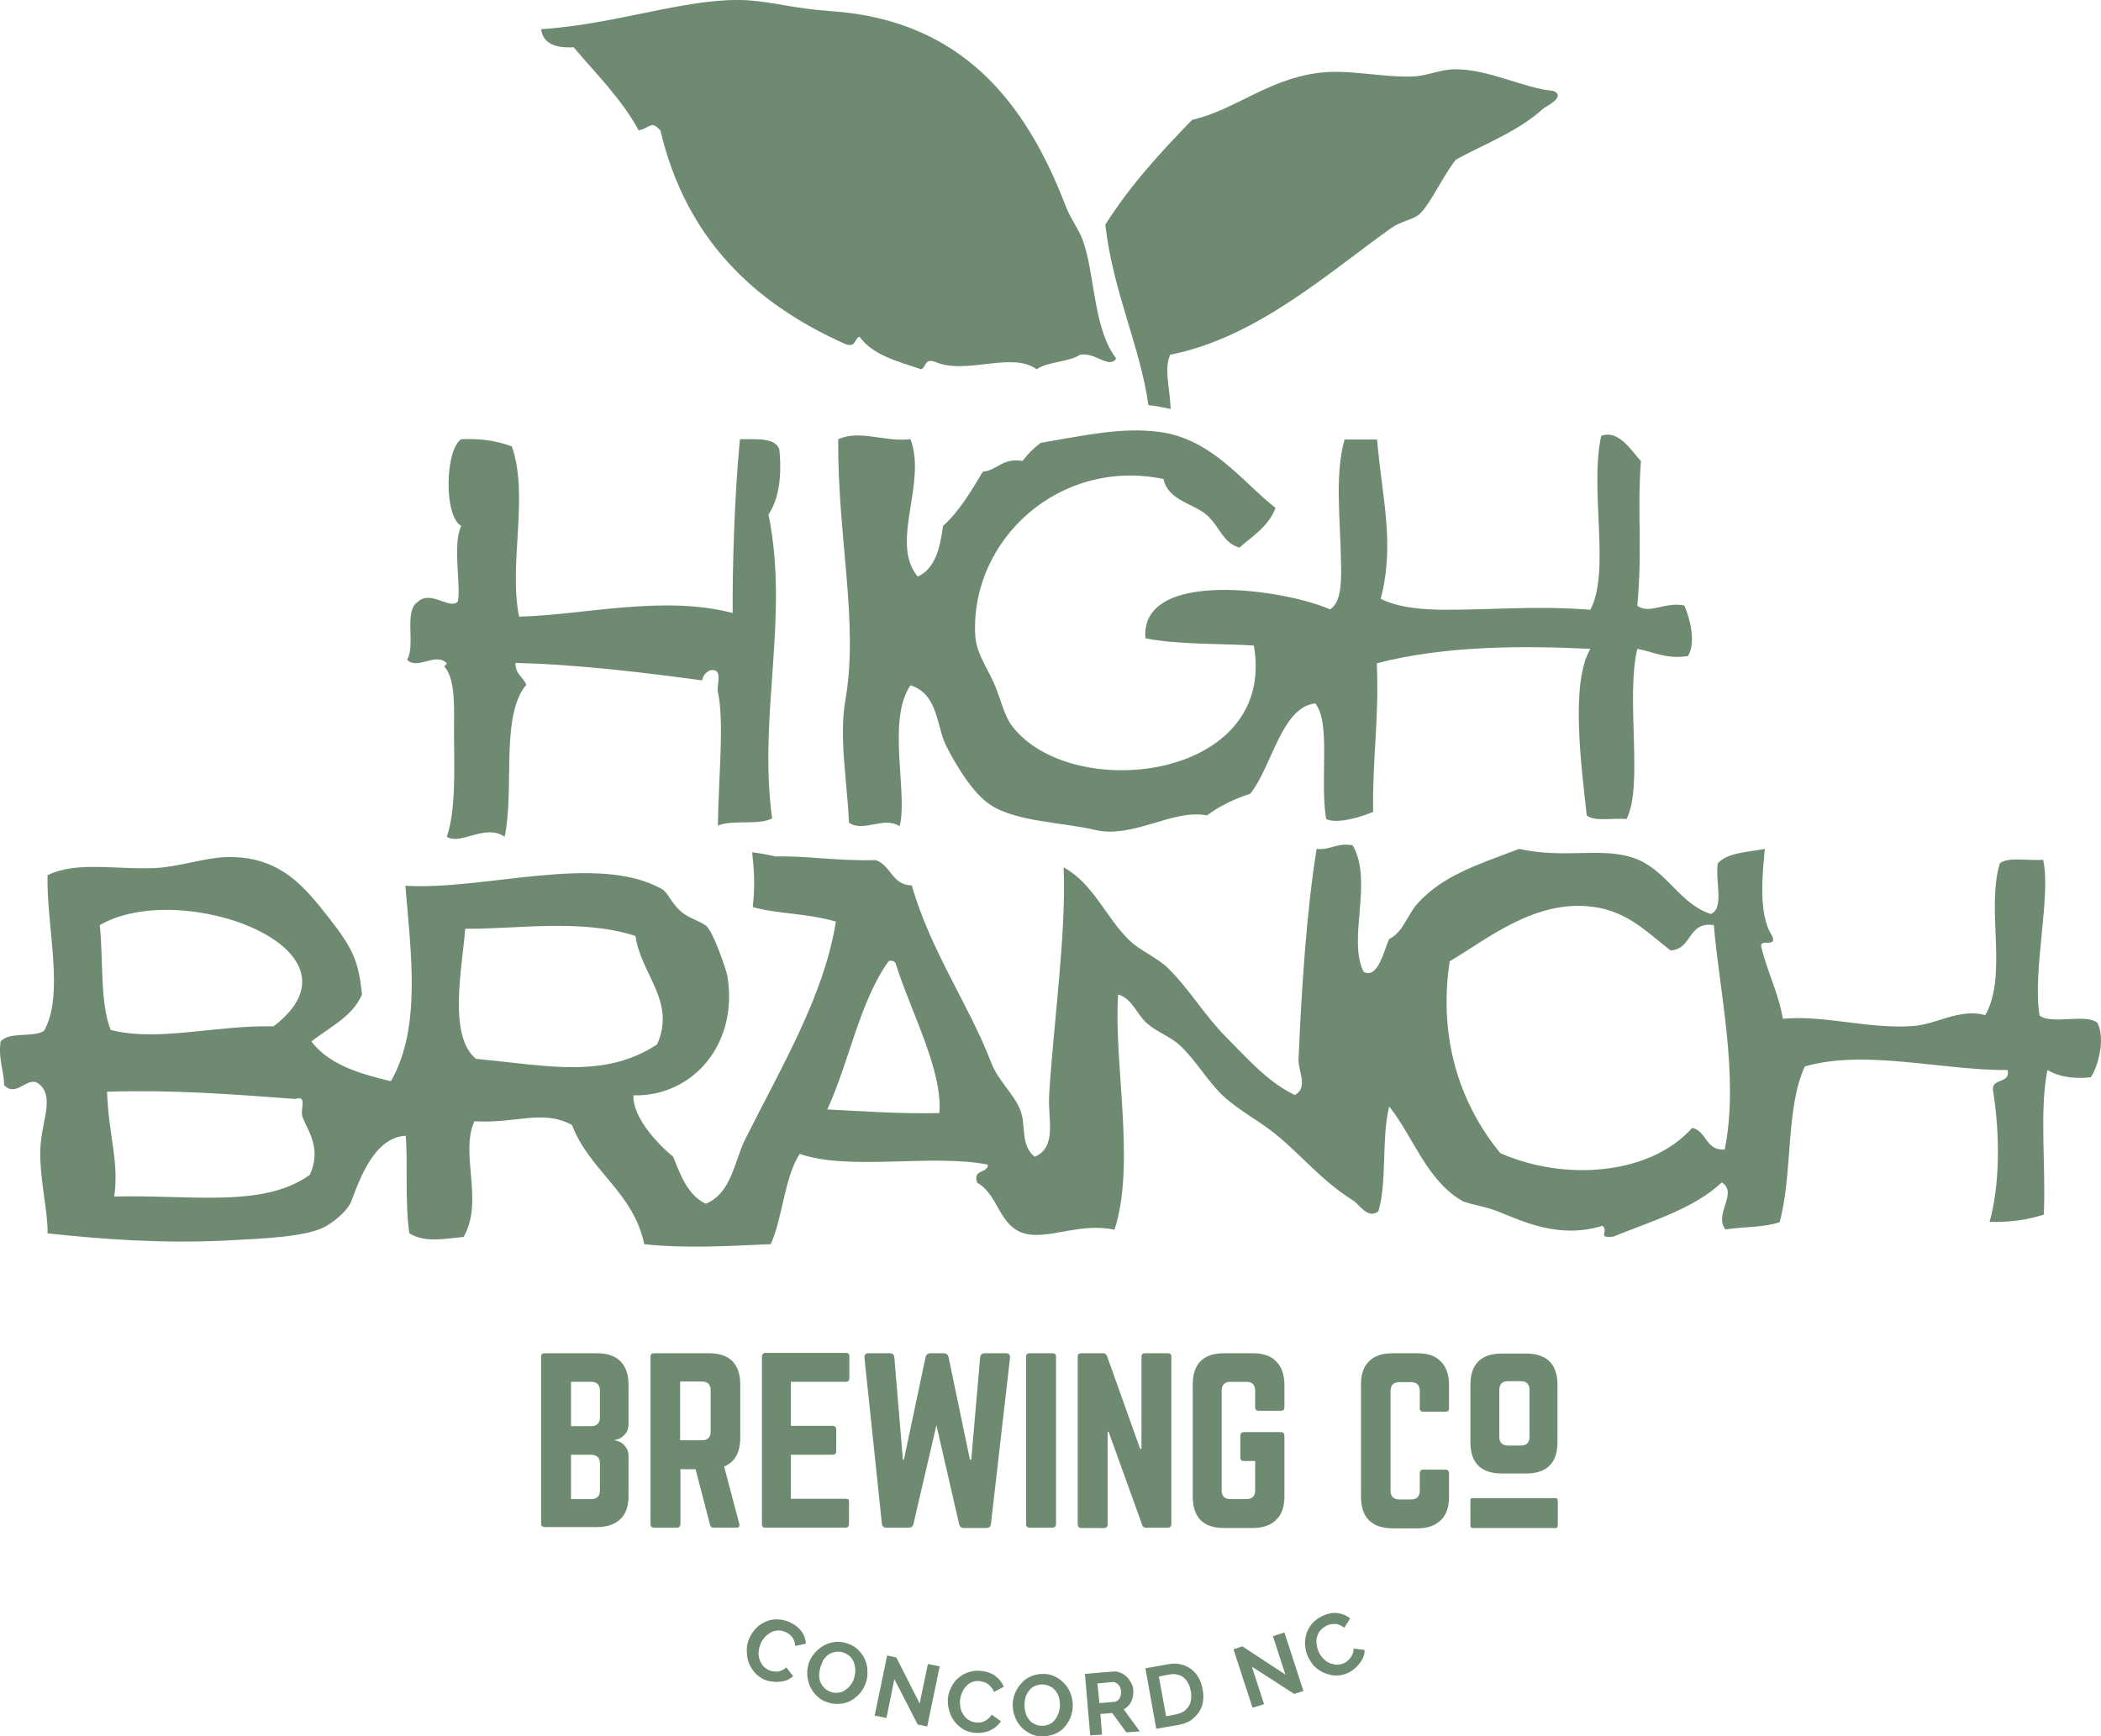 <?xml version="1.0" encoding="utf-8"?>
<!-- Generator: Adobe Illustrator 16.0.3, SVG Export Plug-In . SVG Version: 6.00 Build 0)  -->
<!DOCTYPE svg PUBLIC "-//W3C//DTD SVG 1.1//EN" "http://www.w3.org/Graphics/SVG/1.1/DTD/svg11.dtd">
<svg version="1.1" id="Layer_1" xmlns="http://www.w3.org/2000/svg" xmlns:xlink="http://www.w3.org/1999/xlink" x="0px" y="0px"
	 width="611.405px" height="505.361px" viewBox="0.601 143.328 611.405 505.361"
	 enable-background="new 0.601 143.328 611.405 505.361" xml:space="preserve">
<g>
	<g>
		<g>
			<path fill="#6E8A71" d="M477.073,319.644c1.529-16.926-0.096-27.062,1.053-42.075c-2.965-3.347-6.598-9.274-11.57-7.362
				c-3.441,15.777,2.771,39.492-3.156,50.586c-16.352-1.244-28.975,0.096-43.127,0c-5.547-0.097-12.336-0.479-17.883-3.156
				c4.209-16.065,0.385-29.357-1.051-46.379c-3.156,0-6.311,0-9.467,0c-2.869,10.041-1.244,23.334-1.053,34.713
				c0.096,5.259,0.479,12.431-3.154,14.726c-13.389-5.929-55.367-11.952-53.742,8.415c9.371,1.913,24.002,1.53,31.557,2.104
				c6.885,39.397-53.551,46.092-70.571,23.143c-2.199-2.964-3.347-8.605-5.259-12.623c-2.486-5.259-4.972-8.701-5.259-13.674
				c-1.339-27.637,24.479-51.542,54.792-45.327c1.34,6.312,8.703,7.077,12.623,10.519c3.635,3.156,4.59,8.033,9.469,9.468
				c3.92-3.442,8.51-6.216,10.518-11.571c-8.988-6.885-18.359-20.081-33.66-22.089c-11.283-1.53-22.566,1.147-34.711,3.155
				c-2.008,1.531-3.729,3.252-5.259,5.26c-5.929-0.956-7.172,2.678-11.571,3.156c-3.442,5.736-6.789,11.475-11.57,15.777
				c-0.861,6.504-2.295,12.432-7.363,14.728c-8.224-9.945,2.773-27.062-2.104-39.972c-7.746,0.86-14.535-2.869-21.038,0
				c-0.191,28.4,6.024,53.551,2.104,75.832c-1.913,10.996,0.478,23.523,1.052,35.764c4.112,2.964,10.231-2.008,14.726,1.052
				c2.486-9.657-3.825-30.888,3.156-41.022c8.224,2.582,7.458,12.049,10.519,17.881c2.677,5.164,7.363,13.293,12.623,16.83
				c7.554,5.068,21.419,5.164,30.505,7.363c11.092,2.678,22.758-6.216,32.607-4.207c3.635-2.679,7.842-4.781,12.621-6.312
				c6.408-8.032,9.084-25.245,18.936-26.297c4.59,5.738,1.242,22.472,3.154,33.66c3.156,1.529,10.232-0.574,13.676-2.104
				c-0.287-15.013,1.816-27.636,1.051-43.222c19.604-5.164,42.648-5.164,62.156-4.209c-5.832,9.945-2.678,33.66-1.053,48.482
				c2.295,1.912,7.746,0.67,11.57,1.053c4.973-9.371-0.285-35.287,3.156-49.535c4.781,0.861,8.129,3.061,14.727,2.104
				c2.486-4.017,0.479-11.284-1.053-14.726C485.106,318.4,480.708,322.225,477.073,319.644z"/>
		</g>
		<g>
			<path fill="#6E8A71" d="M215.921,271.162c-1.626,17.117-2.2,37.582-2.104,50.586c-20.272-5.355-43.892,0.668-62.156,1.051
				c-3.155-15.299,2.964-34.998-2.104-49.533c-4.112-1.53-8.798-2.391-14.727-2.104c-4.686,2.963-5.164,22.375,0,25.244
				c-2.677,5.26,0.096,18.36-1.052,22.09c-2.391,2.295-7.937-3.539-11.57,0c-4.208,2.485-0.574,12.812-3.156,16.83
				c3.06,3.154,8.319-2.296,11.57,1.051c-0.191,0.383-0.478,0.67-0.765,0.957c3.634,3.633,2.773,13.77,2.869,20.082
				c0.096,10.613,0.478,21.897-2.104,29.451c4.017,2.582,11.188-3.92,16.83,0c2.964-13.865-1.338-35.094,6.312-44.273
				c-0.957-2.199-3.251-3.155-3.156-6.312c18.073,0.382,37.868,2.869,54.315,5.068c0.287-1.339,0.957-2.392,2.486-2.964
				c3.825-0.479,1.625,4.303,2.104,6.312c1.912,8.894,0.191,24.193,0,38.919c4.207-1.816,11.953,0,15.778-2.104
				c-4.112-30.312,5.068-58.331-1.052-88.453c2.391-3.538,4.112-9.467,3.156-18.934
				C226.249,270.684,220.894,271.162,215.921,271.162z"/>
		</g>
	</g>
	<g>
		<g>
			<path fill="#6E8A71" d="M310.782,203.459c-11.667-30.504-30.41-54.315-68.468-56.897c-10.136-0.669-16.734-2.677-24.193-3.155
				c-17.117-0.957-37.772,6.979-60.052,8.415c0.574,4.303,4.303,5.546,9.467,5.26c6.598,7.841,13.865,14.917,18.934,24.193
				c3.729-0.86,3.442-2.964,6.311,0c7.363,31.27,26.966,50.203,53.742,62.156c3.347,1.243,2.582-1.625,4.207-2.104
				c3.825,5.355,11.093,7.172,17.882,9.467c1.625-0.478,0.86-3.347,4.208-2.104c8.988,3.825,22.185-3.155,29.452,2.104
				c3.347-2.295,9.275-2.008,12.623-4.208c4.494-0.861,8.51,4.303,10.52,1.052c-6.504-8.319-6.217-24.002-9.467-33.66
				C314.989,210.727,312.12,206.997,310.782,203.459z"/>
		</g>
		<g>
			<path fill="#6E8A71" d="M341.094,246.586c25.055-4.973,45.52-23.428,64.262-36.815c2.867-2.104,6.598-2.486,8.414-4.208
				c3.348-3.251,6.98-11.475,10.52-15.778c7.172-4.016,18.072-8.128,25.244-14.726c0.859-0.765,6.98-3.538,3.156-5.26
				c-8.607-0.765-18.455-6.215-28.4-6.311c-4.207-0.096-8.512,2.008-12.623,2.104c-9.467,0.287-18.742-2.2-27.35-1.052
				c-14.916,1.913-24.287,10.806-36.814,13.674c-9.18,9.467-18.074,19.125-25.246,30.504c2.201,19.508,10.232,35.668,12.527,52.499
				c2.199,0.287,4.303,0.67,6.502,1.148C340.903,255.289,339.374,250.985,341.094,246.586z"/>
		</g>
	</g>
	<g>
		<g>
			<path fill="#6E8A71" d="M610.948,440.992c-3.537-2.773-13.291,0.67-16.83-2.105c-2.104-13.004,3.441-34.998,1.053-45.325
				c-4.207,0.382-10.137-0.956-12.623,1.052c-4.016,13.482,2.393,32.32-4.207,44.18c-7.363-2.105-14.152,2.678-21.037,3.156
				c-13.006,0.955-25.629-3.252-37.869-2.105c-1.338-7.744-4.59-13.674-6.311-21.037c-0.383-2.484,4.781,0.574,3.156-3.154
				c-4.305-6.406-2.582-19.508-2.105-25.246c-5.066,0.957-10.9,1.053-13.674,4.209c-0.861,4.779,2.008,13.291-2.104,14.727
				c-8.988-3.061-12.434-12.049-21.037-15.778c-9.562-4.112-20.752-0.097-34.713-3.155c-11.666,4.494-21.803,7.457-29.453,15.777
				c-3.154,3.443-4.016,8.225-8.414,10.52c-1.529,3.729-3.348,11.666-7.363,9.467c-4.781-9.658,2.869-26.104-3.156-36.815
				c-4.686-0.86-6.311,1.435-10.518,1.052c-2.965,18.359-4.398,41.119-5.26,61.105c-0.191,3.537,2.965,8.225-1.053,10.52
				c-7.938-3.73-14.057-10.902-19.984-16.83c-6.217-6.217-10.807-14.059-16.83-19.986c-3.348-3.348-8.225-5.066-11.57-8.414
				c-6.695-6.6-10.328-16.354-18.934-21.038c0.859,18.935-2.965,45.612-4.209,66.364c-0.382,6.98,2.391,15.107-4.208,17.881
				c-4.303-3.537-2.391-9.18-4.208-13.674c-1.817-4.59-6.502-8.605-8.415-13.674c-6.407-16.734-17.595-32.418-23.141-51.639
				c-5.833-0.096-6.024-5.929-10.519-7.363c-12.145,0.287-19.986-1.338-29.261-1.052l0,0l0,0c-0.096,0-0.191-0.096-0.191-0.096l0,0
				c-2.199-0.478-4.303-0.861-6.502-1.147c0.669,5.26,0.86,10.52,0.191,15.971c7.172,2.008,15.491,1.721,24.193,4.207
				c-3.347,21.42-15.778,42.17-26.297,63.207c-3.251,6.408-4.016,15.875-11.571,18.934c-5.164-2.484-7.267-8.127-9.467-13.674
				c-5.068-4.207-11.857-11.762-11.57-17.881c17.308,0.381,30.6-14.918,27.349-34.713c-0.287-1.625-4.208-13.291-6.312-14.727
				c-2.008-1.436-5.164-2.199-7.363-4.207c-2.678-2.391-3.729-5.451-5.259-6.312c-18.647-10.709-51.829,0.383-74.779-1.051
				c1.625,19.889,4.686,41.309-4.208,56.895c-9.372-2.197-18.169-4.973-23.142-11.568c5.26-4.209,11.858-7.076,14.727-13.676
				c-0.957-9.371-2.486-13.195-9.467-22.09c-6.885-8.701-14.153-18.551-30.504-17.881c-6.12,0.287-13.196,2.773-19.986,3.156
				c-11.379,0.574-23.045-2.104-31.556,2.104c-0.382,14.631,5.068,34.809-1.052,45.326c-3.251,2.008-10.423,0.096-12.623,3.156
				c-0.669,5.258,0.956,8.127,1.052,12.621c3.825,3.922,7.076-3.537,10.519,0c4.112,3.922,0.191,10.902,0,18.934
				c-0.191,8.703,2.295,18.17,2.104,24.193c16.447,1.816,33.755,2.965,51.638,2.104c11.188-0.572,24.001-1.051,29.452-4.207
				c3.538-2.104,6.598-5.162,7.363-7.361c2.582-6.885,6.79-18.457,15.778-18.936c0.669,7.459-0.287,19.029,1.052,28.4
				c4.686,2.773,9.658,1.627,15.778,1.053c6.024-10.328-1.147-24.193,3.156-33.66c12.623,0.67,19.699-3.539,28.401,1.053
				c5.164,13.482,17.786,19.41,21.037,34.711c11.762,1.34,25.627,0.479,36.816,0c3.538-8.031,3.92-19.314,8.415-26.297
				c14.248,5.068,38.728-0.096,54.793,3.156c-0.096,2.678-4.494,1.146-3.156,5.26c6.216,3.441,6.312,12.621,13.674,14.727
				c6.981,2.008,15.97-3.252,26.296-1.053c6.217-19.029-0.285-48.576,1.053-68.469c4.209,1.244,5.26,5.643,8.416,8.416
				c2.965,2.582,6.598,3.729,9.467,6.312c4.686,4.303,8.129,10.518,12.623,14.727c4.686,4.398,10.709,7.361,15.777,11.57
				c7.268,6.023,13.006,13.195,22.09,18.934c1.912,1.146,4.207,5.547,7.361,3.154c2.582-8.604,0.861-21.609,3.156-30.504
				c6.789,8.416,10.805,21.324,21.037,27.35c1.529,0.955,6.693,1.627,10.52,3.154c7.268,2.869,17.785,8.129,30.504,4.209
				c2.01,1.816-1.816,3.633,3.156,3.154c11.283-4.59,23.428-8.127,31.557-15.777c4.877,2.965-2.393,9.275,1.051,13.674
				c5.164-0.764,11.381-0.572,15.779-2.104c3.824-13.674,1.721-33.469,7.361-45.326c17.5-5.068,39.686,1.148,59.002,1.053
				c0.859,4.303-5.068,2.008-4.209,6.311c2.105,13.102,1.818,27.828-1.051,37.869c6.215,0.189,11.283-0.67,15.777-2.105
				c0.67-13.77-1.338-30.121,1.053-42.074c3.154,1.816,7.172,2.678,12.621,2.105C611.235,453.615,613.338,445.582,610.948,440.992z
				 M80.229,442.042c-16.83-0.381-33.66,4.592-47.43,1.053c-3.156-8.129-2.104-20.367-3.156-30.504
				C53.167,398.822,109.682,419.476,80.229,442.042z M90.748,485.265c-13.579,9.754-34.329,5.738-56.897,6.312
				c1.435-10.326-1.625-17.498-2.104-30.504c19.603-0.574,35.381,0.67,54.793,2.104c3.729-1.146,1.243,3.061,2.104,5.26
				C89.888,471.878,94.382,477.521,90.748,485.265z M139.134,451.511c-8.319-6.693-3.92-27.158-3.156-37.869
				c14.344,0.191,33.852-3.059,49.534,2.105c1.721,11.379,11.857,19.029,6.311,31.557
				C176.428,457.439,159.694,453.423,139.134,451.511z M273.966,467.289c-12.24,0.287-23.906-0.67-32.608-1.053
				c6.407-13.961,9.371-31.365,17.882-43.223c1.243-0.191,1.913,0.191,2.104,1.053C265.646,437.74,275.018,455.048,273.966,467.289z
				 M502.51,477.902c-5.643,0.383-5.164-5.354-9.467-6.311c-12.145,13.674-36.912,15.684-55.846,7.363
				c-10.615-12.91-18.359-31.844-14.727-55.846c10.709-6.217,24.957-18.359,42.17-15.777c9.658,1.434,15.109,7.172,22.09,12.621
				c6.406-0.287,4.877-8.51,12.621-7.363C500.788,430.951,506.813,456.482,502.51,477.902z"/>
		</g>
	</g>
	<g>
		<path fill="#6E8A71" d="M158.068,586.916v-48.77c0-0.67,0.382-0.955,1.052-0.955h15.204c2.964,0,5.26,0.764,6.79,2.295
			c1.53,1.529,2.391,3.824,2.391,6.789v11.666c0,1.146-0.382,2.199-1.147,2.965c-0.765,0.859-1.721,1.338-2.869,1.529v0.096
			c1.147,0.191,2.104,0.67,2.869,1.529c0.765,0.861,1.147,1.816,1.147,2.965v11.666c0,2.965-0.765,5.26-2.391,6.789
			c-1.625,1.529-3.825,2.297-6.79,2.297H159.12c-0.287,0-0.574-0.098-0.765-0.287C158.164,587.49,158.068,587.298,158.068,586.916z
			 M166.77,558.419h5.833c0.861,0,1.435-0.191,1.913-0.67s0.669-1.051,0.669-1.816v-7.842c0-1.721-0.861-2.582-2.582-2.582h-5.833
			V558.419L166.77,558.419z M166.77,579.646h5.833c1.721,0,2.582-0.859,2.582-2.58v-7.746c0-1.723-0.861-2.582-2.582-2.582h-5.833
			V579.646L166.77,579.646z"/>
		<path fill="#6E8A71" d="M189.911,586.916v-48.77c0-0.67,0.383-0.955,1.052-0.955h15.97c2.964,0,5.259,0.764,6.789,2.295
			c1.53,1.529,2.295,3.824,2.295,6.789v15.49c0,4.305-1.53,7.076-4.686,8.414l4.399,16.641c0.191,0.766-0.096,1.146-0.86,1.146
			h-6.598c-0.574,0-0.957-0.287-1.052-0.861l-4.208-16.158h-4.398v15.969c0,0.287-0.096,0.574-0.287,0.766
			c-0.191,0.189-0.478,0.285-0.765,0.285h-6.598c-0.287,0-0.574-0.096-0.765-0.285C190.007,587.49,189.911,587.298,189.911,586.916z
			 M198.518,562.531h6.311c1.721,0,2.582-0.861,2.582-2.582v-11.953c0-1.721-0.861-2.582-2.582-2.582h-6.311V562.531z"/>
		<path fill="#6E8A71" d="M222.328,586.916v-48.77c0-0.287,0.096-0.572,0.287-0.766c0.191-0.189,0.382-0.287,0.669-0.287h23.428
			c0.669,0,1.052,0.287,1.052,0.957v6.406c0,0.766-0.382,1.053-1.052,1.053h-15.969v12.812h12.145c0.669,0,1.052,0.383,1.052,1.053
			v6.311c0,0.766-0.383,1.053-1.052,1.053h-12.145v12.812h15.969c0.383,0,0.669,0.096,0.765,0.191
			c0.191,0.191,0.191,0.383,0.191,0.766v6.406c0,0.67-0.383,1.053-1.052,1.053h-23.428c-0.287,0-0.479-0.096-0.669-0.287
			C222.424,587.49,222.328,587.298,222.328,586.916z"/>
		<path fill="#6E8A71" d="M252.163,538.529c0-0.096,0-0.096,0-0.191c0-0.764,0.382-1.146,1.243-1.146h6.12
			c0.86,0,1.243,0.383,1.339,1.242l2.486,29.74h0.287l6.311-29.836c0.191-0.766,0.669-1.146,1.435-1.146h3.825
			c0.765,0,1.243,0.383,1.434,1.146l6.216,29.836h0.382l2.582-29.74c0.096-0.766,0.478-1.242,1.339-1.242h6.12
			c0.861,0,1.243,0.383,1.243,1.146c0,0.096,0,0.096,0,0.191l-5.546,48.291c-0.095,0.766-0.478,1.242-1.338,1.242h-6.502
			c-0.765,0-1.243-0.383-1.435-1.146l-6.598-28.783l-6.694,28.783c-0.191,0.766-0.669,1.051-1.434,1.051h-6.407
			c-0.86,0-1.243-0.381-1.338-1.242L252.163,538.529z"/>
		<path fill="#6E8A71" d="M299.21,586.916v-48.77c0-0.67,0.383-0.955,1.052-0.955h6.598c0.67,0,1.053,0.285,1.053,0.955v48.77
			c0,0.287-0.096,0.574-0.287,0.766c-0.191,0.189-0.479,0.285-0.766,0.285h-6.598C299.593,587.966,299.21,587.681,299.21,586.916z"
			/>
		<path fill="#6E8A71" d="M314.223,586.916v-48.77c0-0.67,0.385-0.955,1.053-0.955h6.312c0.572,0,0.955,0.285,1.146,0.764
			l9.658,27.062h0.383v-26.871c0-0.67,0.383-0.955,1.053-0.955h6.598c0.67,0,1.051,0.285,1.051,0.955v48.77
			c0,0.287-0.096,0.574-0.285,0.766c-0.191,0.189-0.479,0.285-0.766,0.285h-6.311c-0.574,0-0.957-0.285-1.148-0.859l-9.754-27.062
			h-0.287v26.967c0,0.67-0.383,1.053-1.051,1.053h-6.6c-0.287,0-0.572-0.098-0.766-0.287
			C314.319,587.49,314.223,587.298,314.223,586.916z"/>
		<path fill="#6E8A71" d="M347.692,578.787v-32.512c0-2.965,0.766-5.26,2.295-6.789c1.529-1.531,3.826-2.295,6.791-2.295h8.414
			c2.965,0,5.26,0.764,6.789,2.391c1.529,1.529,2.391,3.824,2.391,6.789v6.598c0,0.67-0.383,0.957-1.051,0.957h-6.408
			c-0.668,0-1.051-0.287-1.051-0.957v-4.877c0-1.721-0.861-2.582-2.582-2.582h-4.59c-1.723,0-2.582,0.861-2.582,2.582v28.975
			c0,1.723,0.859,2.582,2.582,2.582h4.59c1.721,0,2.582-0.859,2.582-2.582v-8.51h-3.252c-0.67,0-1.053-0.287-1.053-0.957v-6.406
			c0-0.67,0.383-1.053,1.053-1.053h10.711c0.668,0,1.051,0.383,1.051,1.053v17.689c0,2.965-0.766,5.26-2.391,6.789
			c-1.529,1.531-3.824,2.391-6.789,2.391h-8.414c-2.967,0-5.262-0.764-6.791-2.295C348.458,584.238,347.692,581.847,347.692,578.787
			z"/>
		<path fill="#6E8A71" d="M396.653,578.787v-32.512c0-2.965,0.766-5.26,2.391-6.789c1.529-1.531,3.824-2.295,6.885-2.295h7.172
			c2.965,0,5.26,0.764,6.789,2.391c1.529,1.529,2.393,3.824,2.393,6.789v6.885c0,0.67-0.383,0.957-1.053,0.957h-6.406
			c-0.67,0-1.053-0.287-1.053-0.957v-5.068c0-1.721-0.859-2.58-2.582-2.58h-3.348c-1.721,0-2.582,0.859-2.582,2.58v28.975
			c0,1.723,0.861,2.582,2.582,2.582h3.348c1.723,0,2.582-0.859,2.582-2.582v-5.066c0-0.67,0.383-1.053,1.053-1.053h6.406
			c0.285,0,0.572,0.096,0.766,0.287c0.191,0.189,0.287,0.479,0.287,0.766v6.885c0,2.965-0.768,5.26-2.393,6.789
			c-1.529,1.529-3.824,2.391-6.789,2.391h-7.172c-2.965,0-5.26-0.766-6.885-2.295C397.417,584.335,396.653,581.847,396.653,578.787z
			"/>
		<g>
			<path fill="#6E8A71" d="M428.497,563.103v-16.732c0-2.965,0.764-5.26,2.295-6.789c1.529-1.531,3.824-2.295,6.789-2.295h7.172
				c2.963,0,5.26,0.764,6.789,2.295c1.529,1.529,2.295,3.824,2.295,6.789v16.732c0,2.967-0.766,5.262-2.295,6.791
				s-3.826,2.295-6.789,2.295h-7.172c-2.965,0-5.26-0.766-6.789-2.295C429.26,568.365,428.497,566.07,428.497,563.103z
				 M436.911,561.478c0,1.723,0.861,2.582,2.582,2.582h3.633c1.723,0,2.582-0.859,2.582-2.582V547.9
				c0-1.723-0.859-2.582-2.582-2.582h-3.633c-1.721,0-2.582,0.859-2.582,2.582V561.478z"/>
			<path fill="#6E8A71" d="M428.973,579.361h24.48c0.287,0,0.479,0.383,0.479,1.053v6.598c0,0.67-0.191,1.053-0.479,1.053h-24.48
				c-0.189,0-0.285-0.098-0.383-0.287c-0.094-0.191-0.094-0.479-0.094-0.766v-6.693C428.497,579.646,428.59,579.361,428.973,579.361
				z"/>
		</g>
	</g>
	<g>
		<path fill="#6E8A71" d="M218.694,620.097c0.478-1.053,1.052-1.912,1.817-2.771c0.765-0.861,1.721-1.436,2.678-1.914
			c0.956-0.479,2.104-0.766,3.347-0.766c1.243,0,2.486,0.191,3.729,0.766c1.53,0.67,2.677,1.531,3.538,2.678
			c0.86,1.148,1.243,2.391,1.339,3.635l-3.156,0.67c0-0.574-0.096-1.053-0.287-1.529c-0.191-0.48-0.382-0.861-0.669-1.148
			c-0.287-0.383-0.574-0.67-0.956-0.859c-0.382-0.287-0.669-0.479-1.052-0.574c-0.765-0.383-1.53-0.479-2.295-0.383
			s-1.435,0.287-2.008,0.67c-0.574,0.383-1.147,0.766-1.625,1.34c-0.479,0.572-0.861,1.146-1.147,1.814
			c-0.287,0.766-0.479,1.436-0.574,2.199c-0.096,0.766,0,1.531,0.191,2.199c0.191,0.67,0.574,1.34,0.957,1.914
			c0.478,0.572,1.052,0.955,1.721,1.338c0.382,0.191,0.765,0.287,1.243,0.383s0.86,0.096,1.338,0.096
			c0.479,0,0.861-0.191,1.339-0.383c0.478-0.189,0.861-0.479,1.243-0.861l2.008,2.582c-0.574,0.48-1.147,0.861-1.817,1.148
			c-0.67,0.287-1.435,0.383-2.2,0.479s-1.53,0-2.295-0.096s-1.53-0.287-2.104-0.574c-1.147-0.479-2.104-1.242-2.869-2.104
			c-0.765-0.957-1.339-1.912-1.721-3.061c-0.383-1.053-0.479-2.199-0.479-3.441C217.929,622.201,218.216,621.15,218.694,620.097z"/>
		<path fill="#6E8A71" d="M241.549,638.839c-1.243-0.383-2.295-0.955-3.156-1.816c-0.86-0.766-1.53-1.721-2.008-2.771
			c-0.478-1.053-0.765-2.104-0.86-3.348c-0.095-1.244,0.096-2.295,0.382-3.348c0.383-1.146,0.957-2.199,1.721-3.061
			c0.765-0.861,1.626-1.625,2.678-2.199c0.956-0.574,2.104-0.957,3.251-1.053c1.148-0.189,2.391,0,3.539,0.383
			c1.243,0.383,2.295,0.957,3.155,1.818c0.861,0.859,1.53,1.721,2.008,2.771s0.765,2.199,0.765,3.348
			c0.095,1.146-0.096,2.295-0.383,3.348c-0.382,1.146-0.956,2.199-1.625,3.059c-0.765,0.861-1.625,1.627-2.582,2.199
			c-0.956,0.574-2.104,0.957-3.251,1.053C243.939,639.318,242.792,639.222,241.549,638.839z M239.35,628.607
			c-0.191,0.766-0.383,1.529-0.383,2.199c0,0.766,0.096,1.436,0.383,2.105c0.287,0.668,0.669,1.242,1.147,1.721
			s1.147,0.861,1.912,1.146c0.765,0.287,1.53,0.287,2.295,0.191s1.338-0.383,2.008-0.859c0.574-0.385,1.147-0.957,1.53-1.531
			c0.478-0.572,0.765-1.242,0.956-2.008c0.191-0.766,0.382-1.529,0.287-2.295c0-0.766-0.191-1.436-0.383-2.104
			c-0.287-0.67-0.669-1.244-1.147-1.723s-1.147-0.859-1.913-1.146c-0.765-0.287-1.53-0.287-2.295-0.191s-1.434,0.383-2.008,0.766
			c-0.574,0.383-1.052,0.957-1.53,1.529C239.923,627.173,239.541,627.843,239.35,628.607z"/>
		<path fill="#6E8A71" d="M260.865,632.05l-2.295,11.283l-3.442-0.668l3.634-17.5l2.677,0.574l6.79,13.387l2.391-11.475l3.442,0.67
			l-3.633,17.498l-2.773-0.574L260.865,632.05z"/>
		<path fill="#6E8A71" d="M276.452,637.597c0.096-1.053,0.383-2.104,0.957-3.154c0.478-1.055,1.147-1.914,2.008-2.68
			s1.817-1.338,2.965-1.721c1.147-0.383,2.391-0.574,3.825-0.383c1.625,0.189,3.06,0.67,4.112,1.529
			c1.147,0.861,1.913,1.912,2.391,3.061l-2.869,1.529c-0.191-0.572-0.382-0.955-0.765-1.338c-0.287-0.383-0.669-0.67-0.956-0.957
			c-0.382-0.285-0.765-0.479-1.147-0.572c-0.383-0.098-0.861-0.191-1.243-0.287c-0.861-0.096-1.625,0-2.295,0.287
			s-1.243,0.668-1.721,1.242c-0.478,0.479-0.861,1.146-1.147,1.816c-0.287,0.67-0.479,1.338-0.574,2.104
			c-0.096,0.766,0,1.529,0.095,2.295c0.191,0.766,0.479,1.434,0.861,2.008c0.382,0.574,0.86,1.146,1.53,1.531
			c0.574,0.381,1.339,0.668,2.104,0.764c0.382,0,0.86,0,1.243,0c0.478-0.096,0.86-0.191,1.243-0.383
			c0.382-0.191,0.765-0.381,1.147-0.766c0.382-0.285,0.669-0.67,0.956-1.146l2.678,1.912c-0.383,0.67-0.861,1.146-1.435,1.627
			c-0.574,0.479-1.243,0.859-1.913,1.146s-1.434,0.479-2.199,0.572c-0.765,0.096-1.53,0.096-2.199,0
			c-1.243-0.094-2.391-0.477-3.443-1.146c-0.956-0.668-1.816-1.434-2.486-2.391c-0.669-0.957-1.148-2.008-1.435-3.156
			C276.452,639.796,276.356,638.648,276.452,637.597z"/>
		<path fill="#6E8A71" d="M303.801,648.689c-1.339,0-2.486-0.287-3.538-0.861c-1.052-0.572-2.008-1.242-2.678-2.104
			c-0.765-0.859-1.339-1.816-1.721-2.965c-0.382-1.053-0.574-2.199-0.574-3.348s0.287-2.295,0.765-3.441
			c0.478-1.053,1.052-2.008,1.912-2.869c0.765-0.859,1.722-1.529,2.773-1.912c1.052-0.479,2.295-0.67,3.538-0.67
			c1.339,0,2.486,0.287,3.539,0.861s1.912,1.242,2.678,2.104s1.338,1.816,1.721,2.965c0.383,1.053,0.574,2.199,0.574,3.348
			s-0.287,2.295-0.67,3.441c-0.479,1.053-1.051,2.008-1.816,2.869c-0.766,0.859-1.721,1.434-2.771,1.912
			C306.191,648.498,305.044,648.689,303.801,648.689z M298.732,639.509c0,0.766,0.096,1.529,0.287,2.295s0.574,1.338,0.956,1.912
			c0.382,0.574,0.956,1.053,1.625,1.34c0.669,0.381,1.339,0.572,2.2,0.572c0.86,0,1.625-0.191,2.199-0.477
			c0.669-0.287,1.244-0.768,1.626-1.34c0.477-0.574,0.764-1.242,1.051-1.914c0.191-0.668,0.383-1.434,0.383-2.197
			c0-0.766-0.096-1.531-0.285-2.295c-0.191-0.766-0.574-1.34-0.957-1.912c-0.479-0.574-0.957-1.053-1.625-1.34
			c-0.669-0.383-1.339-0.479-2.2-0.574c-0.86,0-1.625,0.191-2.295,0.479c-0.67,0.289-1.243,0.766-1.625,1.34
			c-0.478,0.572-0.765,1.146-1.052,1.912C298.828,638.074,298.732,638.839,298.732,639.509z"/>
		<path fill="#6E8A71" d="M317.858,648.402l-1.531-17.883l7.938-0.67c0.861-0.096,1.625,0,2.295,0.287
			c0.766,0.287,1.34,0.67,1.912,1.244c0.574,0.479,0.957,1.146,1.34,1.816s0.574,1.434,0.574,2.104
			c0.096,1.148-0.096,2.199-0.574,3.252c-0.479,1.051-1.242,1.721-2.199,2.295l4.686,6.406l-3.92,0.287l-4.111-5.643l-3.441,0.287
			l0.477,6.023L317.858,648.402z M320.536,639.031l4.303-0.383c0.287,0,0.574-0.096,0.861-0.287
			c0.285-0.191,0.477-0.383,0.668-0.668c0.191-0.287,0.287-0.574,0.383-0.957s0.096-0.766,0.096-1.146
			c0-0.383-0.096-0.766-0.287-1.148c-0.189-0.383-0.383-0.668-0.572-0.859c-0.287-0.287-0.479-0.383-0.861-0.574
			c-0.287-0.096-0.574-0.189-0.955-0.096l-4.209,0.383L320.536,639.031z"/>
		<path fill="#6E8A71" d="M337.079,646.49l-3.156-17.596l6.406-1.146c1.436-0.287,2.773-0.287,3.922,0s2.199,0.764,3.061,1.434
			c0.859,0.67,1.625,1.531,2.104,2.486c0.574,0.957,0.957,2.105,1.148,3.348c0.285,1.34,0.285,2.582,0.096,3.729
			c-0.191,1.146-0.67,2.199-1.244,3.061c-0.67,0.861-1.434,1.625-2.391,2.295c-0.955,0.574-2.104,1.053-3.441,1.242L337.079,646.49z
			 M347.12,635.494c-0.191-0.861-0.383-1.627-0.768-2.295c-0.381-0.67-0.764-1.244-1.338-1.627
			c-0.572-0.479-1.146-0.766-1.912-0.859c-0.67-0.191-1.436-0.191-2.295,0l-2.965,0.572l2.104,11.57l2.965-0.572
			c0.859-0.191,1.529-0.48,2.199-0.861c0.572-0.383,1.051-0.957,1.434-1.529c0.383-0.574,0.574-1.242,0.67-2.008
			S347.309,636.353,347.12,635.494z"/>
		<path fill="#6E8A71" d="M364.905,628.417l3.539,10.9l-3.348,1.053l-5.547-17.021l2.582-0.859l12.527,8.223l-3.635-11.188
			l3.348-1.053l5.545,17.021l-2.678,0.859L364.905,628.417z"/>
		<path fill="#6E8A71" d="M381.161,625.357c-0.479-0.957-0.668-2.105-0.764-3.252c-0.098-1.146,0.096-2.199,0.381-3.348
			c0.383-1.051,0.957-2.104,1.723-2.965c0.764-0.861,1.816-1.625,3.059-2.199c1.531-0.668,2.967-0.955,4.305-0.764
			c1.436,0.189,2.582,0.668,3.635,1.529l-1.723,2.771c-0.383-0.383-0.859-0.668-1.34-0.859c-0.477-0.191-0.859-0.287-1.338-0.287
			s-0.859,0-1.242,0.096s-0.861,0.191-1.148,0.383c-0.764,0.383-1.434,0.861-1.912,1.436c-0.479,0.572-0.764,1.242-0.955,1.912
			s-0.191,1.436-0.096,2.104c0.096,0.766,0.287,1.436,0.572,2.105c0.287,0.766,0.766,1.338,1.242,1.912
			c0.574,0.572,1.148,1.053,1.723,1.34c0.67,0.285,1.34,0.477,2.104,0.572c0.768,0,1.436-0.096,2.199-0.383
			c0.383-0.189,0.766-0.383,1.053-0.67c0.383-0.287,0.67-0.574,0.957-0.955c0.285-0.383,0.479-0.766,0.668-1.244
			c0.191-0.479,0.287-0.955,0.191-1.434l3.252,0.383c0,0.764-0.096,1.436-0.383,2.104c-0.287,0.67-0.67,1.34-1.146,1.912
			c-0.479,0.574-0.957,1.146-1.627,1.625c-0.574,0.48-1.242,0.861-1.912,1.148c-1.146,0.479-2.391,0.764-3.539,0.668
			c-1.146-0.094-2.295-0.381-3.346-0.859c-1.053-0.479-2.008-1.146-2.869-2.008C382.309,627.365,381.639,626.408,381.161,625.357z"
			/>
	</g>
</g>
</svg>
